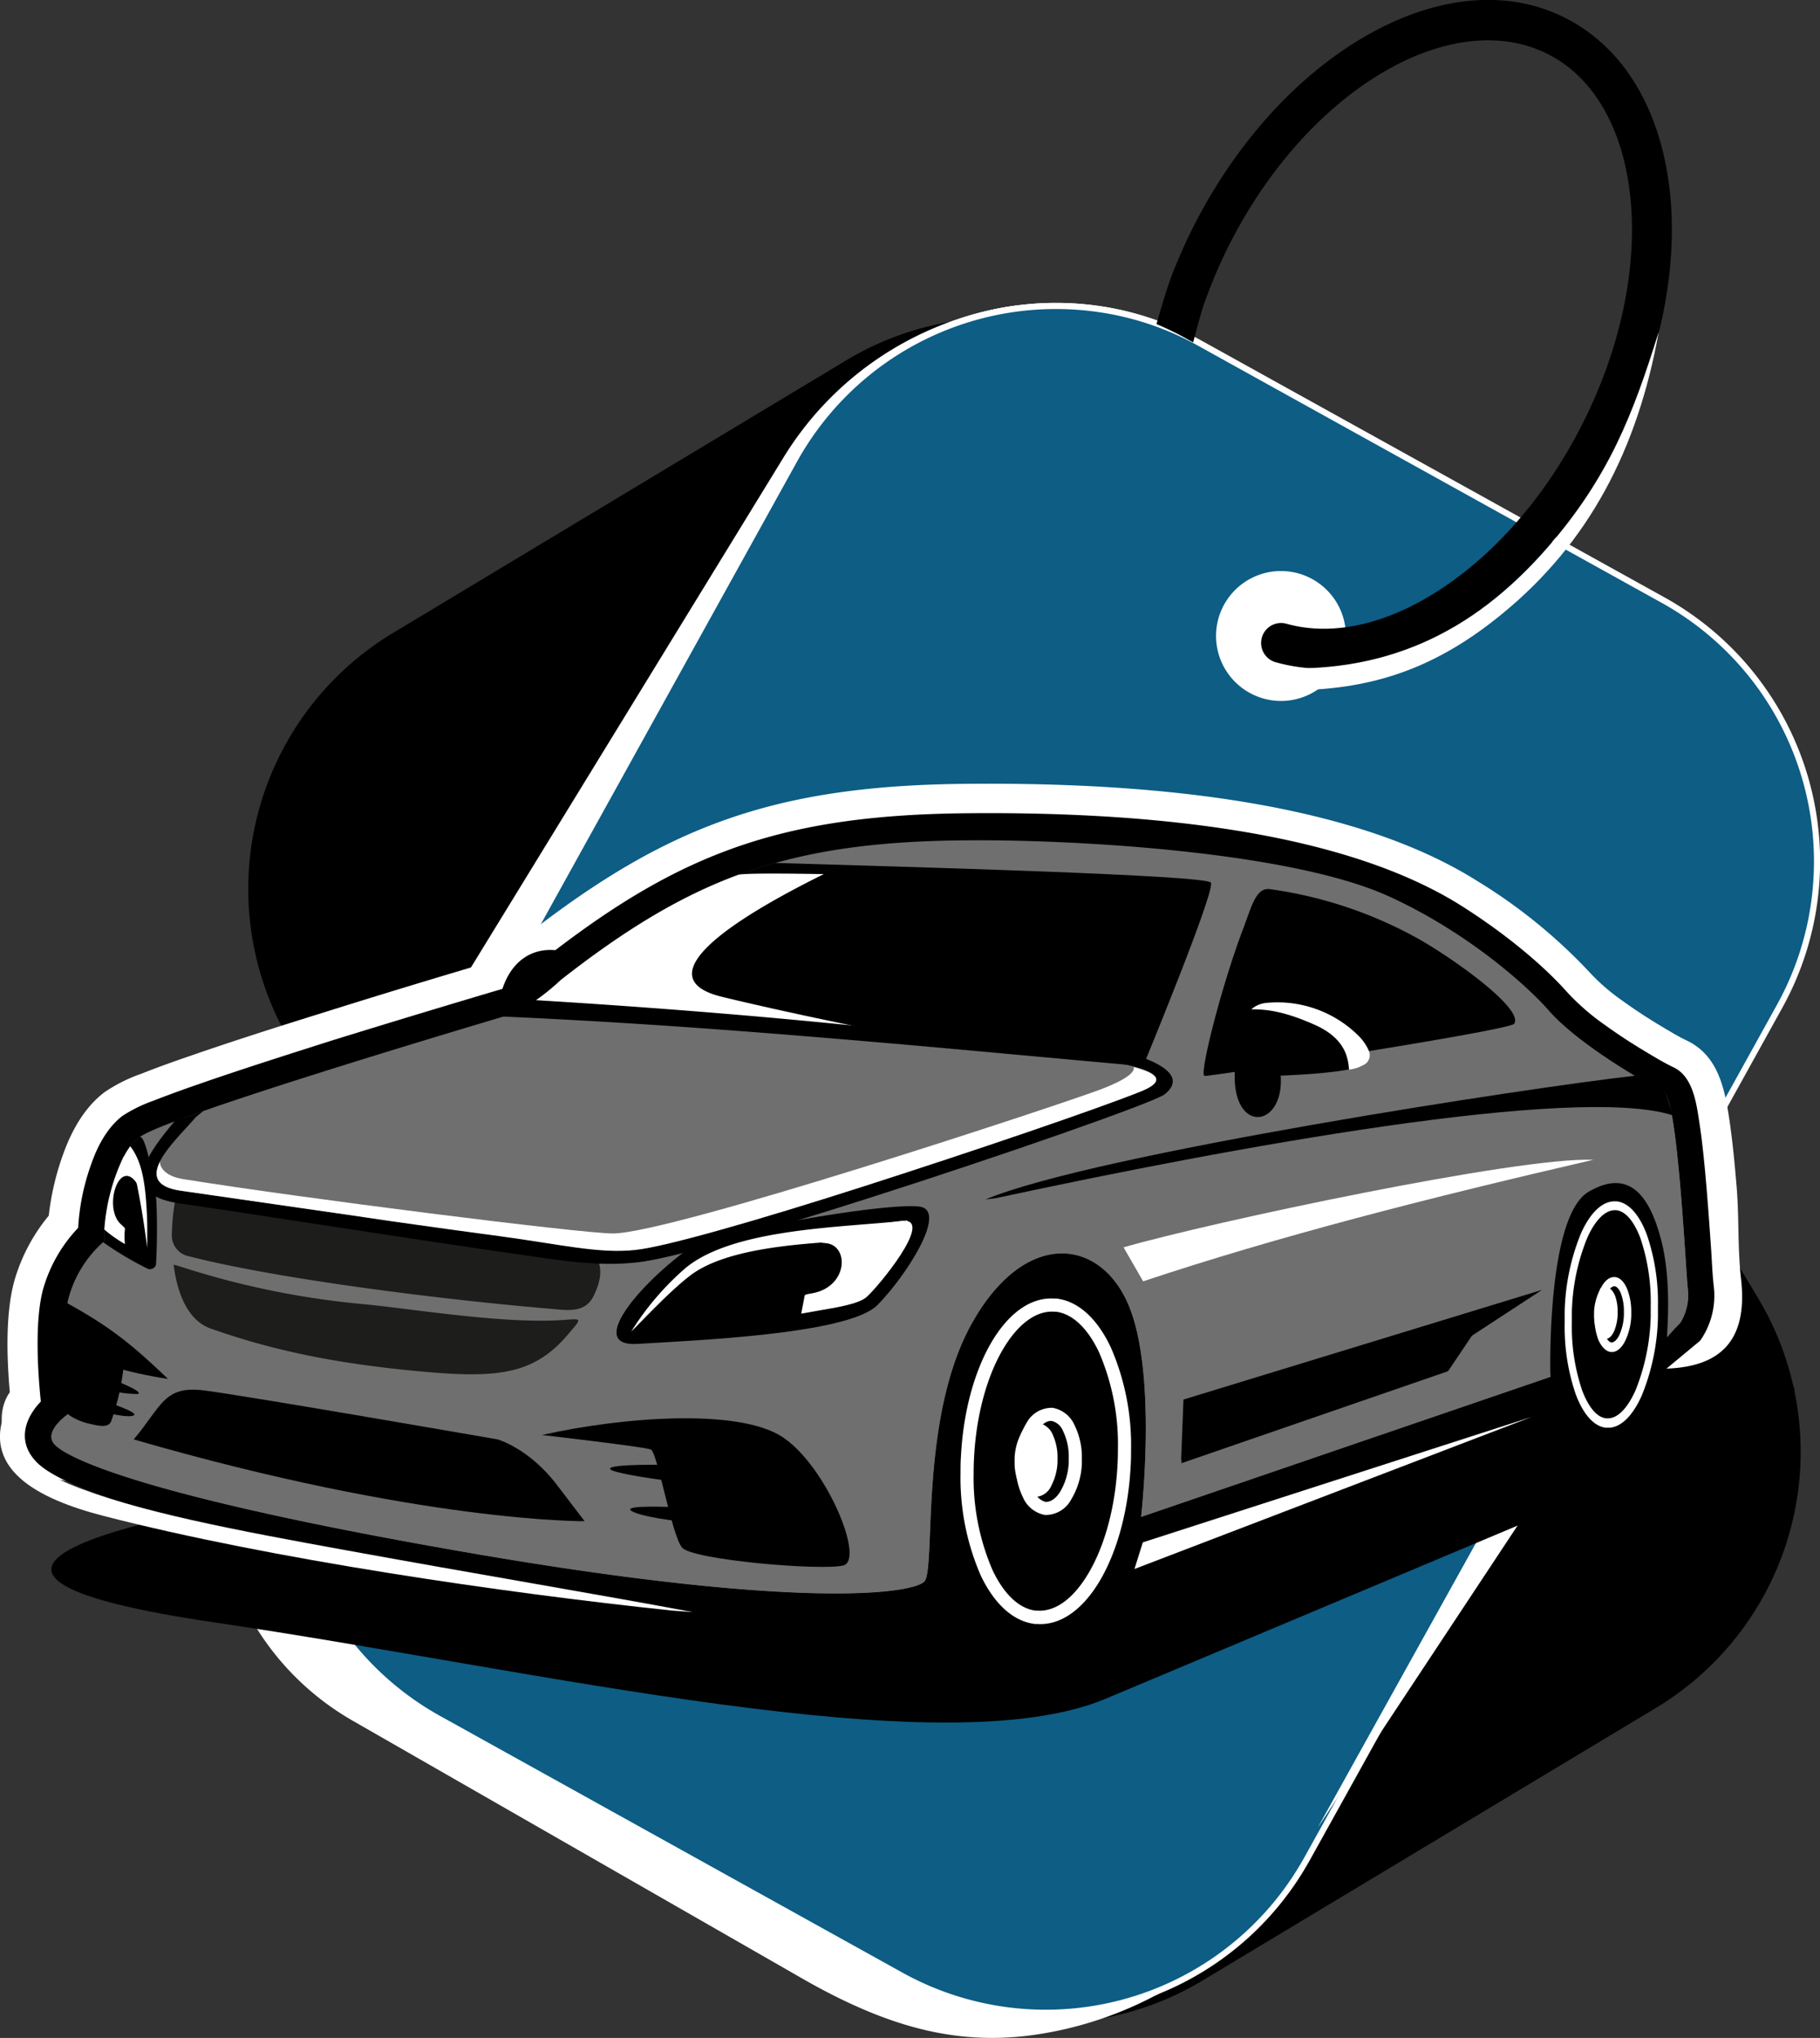 <svg id="Layer_1" data-name="Layer 1" xmlns="http://www.w3.org/2000/svg" viewBox="0 0 296.82 332.19"><rect x="0" y="0" width="296.82" height="332.19" fill="#333333" stroke="none"/><defs><style>.cls-1,.cls-2,.cls-3,.cls-4,.cls-5,.cls-6{fill-rule:evenodd;}.cls-2,.cls-4{fill:#fff;}.cls-2,.cls-3{stroke:#fff;stroke-miterlimit:10;}.cls-3{fill:#0d5d85;}.cls-5{fill:#706f6f;}.cls-6{fill:#1d1d1b;}</style></defs><title>finallogo3</title><path class="cls-1" d="M284.66,146.16l74.16-44.58a48.72,48.72,0,0,1,66.64,16.61l82,136.42a48.7,48.7,0,0,1-16.61,66.64l-74.16,44.57a48.71,48.71,0,0,1-66.64-16.6l-82-136.42A48.71,48.71,0,0,1,284.66,146.16Z" transform="translate(-220.68 -42.92)"/><path class="cls-2" d="M409.29,367.53a60.21,60.21,0,0,1-20.84,6.7c-11.92,1.47-22.87-1.32-36.74-9.27L278.5,323c-22.6-12.94-29.36-42.65-15-66l85.37-139.22a52.43,52.43,0,0,1,37.69-24.57,48.6,48.6,0,0,0-36.21,24.57L273.16,257a48.71,48.71,0,0,0,18.94,66L367.79,365A48.44,48.44,0,0,0,409.29,367.53Z" transform="translate(-220.68 -42.92)"/><path class="cls-3" d="M504.21,206.8l-77,143.82c-3.82,7.14-10.37,12.86-17.89,16.91a48.44,48.44,0,0,1-41.5-2.57L292.1,323a48.71,48.71,0,0,1-18.94-66l77.15-139.22a48.78,48.78,0,0,1,50.07-24.41A45.42,45.42,0,0,1,416,98.85l73.21,41.94C511.77,153.73,517.15,182.64,504.21,206.8Z" transform="translate(-220.68 -42.92)"/><path class="cls-3" d="M511,206.8l-48.52,87.56L433.8,346q-1,1.77-2.1,3.42A48.72,48.72,0,0,1,367.79,365L292.1,323a48.71,48.71,0,0,1-18.94-66l77.15-139.22a48.78,48.78,0,0,1,50.07-24.41,47.72,47.72,0,0,1,15.94,5.47L492,140.79A48.71,48.71,0,0,1,511,206.8Z" transform="translate(-220.68 -42.92)"/><polygon class="cls-4" points="254.39 238.26 214.91 297.91 245.74 242.47 254.39 238.26"/><path class="cls-4" d="M429.59,157.18A10.59,10.59,0,1,0,419,146.59,10.61,10.61,0,0,0,429.59,157.18Z" transform="translate(-220.68 -42.92)"/><path class="cls-1" d="M409.29,95.75c.74-2.61,1.79-6.17,2.63-8.31,1-2.5,2.1-5,3.36-7.51,7.08-14,17.24-24.86,28-31.06,11.13-6.45,22.92-8,32.73-3S491.56,61.21,493,74c1.36,12.29-1.34,26.9-8.42,40.92-6.49,12.84-15.57,23-25.29,29.4-10.16,6.68-21.08,9.26-30.65,6.52a3.26,3.26,0,0,1,1.78-6.27c7.69,2.2,16.72,0,25.3-5.67,8.81-5.78,17.08-15.1,23.05-26.91,6.5-12.86,9-26.17,7.76-37.28-1.18-10.63-5.76-19.14-13.47-23s-17.29-2.53-26.54,2.83c-9.67,5.6-18.91,15.5-25.4,28.35q-1.74,3.45-3.11,7-.53,1.34-1,2.67c-.38,1.07-1.17,4-1.74,6.17l-.73-.4A48,48,0,0,0,409.29,95.75Z" transform="translate(-220.68 -42.92)"/><path class="cls-4" d="M427.36,151.72c18.75,1.28,33.36-5.37,45.71-19.54C483,120.82,487,110.5,491.2,97c-3.45,19.31-11.49,34.41-25.32,45.8-12.09,10-23.59,13.3-39.13,12.54Z" transform="translate(-220.68 -42.92)"/><path class="cls-1" d="M278.46,284.83c-40.84,6-75.26,14.86-22.69,22.57S374.26,331.05,401,319.82l106.43-44.71c8.94-3.76,7.32-8.35-1.8-10.22-13.67-2.8-29.44-5.66-32-5.81C473.62,259.08,287.54,277.61,278.46,284.83Z" transform="translate(-220.68 -42.92)"/><path class="cls-1" d="M391.61,249.46l-18.72-1.13c-9.29-.56-17.65,13.12-18.67,30.55s5.68,32,15,32.58l18.72,1.12c9.29.56,17.66-13.12,18.68-30.55S400.91,250,391.61,249.46Z" transform="translate(-220.68 -42.92)"/><path class="cls-1" d="M483.65,235.14l-10.26-.62c-5.1-.31-9.68,9.28-10.24,21.41s3.12,22.22,8.21,22.53l10.27.62c5.1.31,9.68-9.28,10.24-21.42S488.75,235.44,483.65,235.14Z" transform="translate(-220.68 -42.92)"/><path class="cls-1" d="M277.91,256.47l-10.26-2.25C262.55,253.1,258,262,257.41,274s3.12,22.71,8.21,23.83l10.27,2.25c5.09,1.11,9.68-7.75,10.24-19.79S283,257.59,277.91,256.47Z" transform="translate(-220.68 -42.92)"/><path class="cls-4" d="M222.28,269.86c-.51-5.74-.7-12.85.71-18.05a29.33,29.33,0,0,1,5.64-10.73A43.79,43.79,0,0,1,231,231c1.38-3.82,3.45-7.56,6.74-10.06a25.89,25.89,0,0,1,6-3c2.64-1.05,5.31-2,8-2.92,7.13-2.47,14.33-4.76,21.53-7q14-4.4,28.15-8.56c25.28-20.73,43-28.41,76.42-28.77,25.78-.27,61.41,1.8,83.67,15.78A87.34,87.34,0,0,1,480.1,201.6a32.82,32.82,0,0,0,5.26,4.5c2.11,1.53,4.3,2.94,6.54,4.27,1.26.75,2.54,1.53,3.87,2.16,5,2.38,6.13,7.57,6.89,12.5.58,3.79.93,7.61,1.25,11.43.41,4.93.14,9.94.71,14.93,1.23,10.68-4,14.44-12.55,14.63l-1.89-30.45v-6.95L245,246.61c-8.8-2-9.83,36.39-11.37,37.93C221.37,283.81,219.05,274.39,222.28,269.86Z" transform="translate(-220.68 -42.92)"/><path class="cls-1" d="M303.76,203.77c24.43-20.16,41-27.92,74.13-28.28,24.15-.26,59.6,1.58,81,15,5.94,3.73,12.83,9,17.52,14.32a38.2,38.2,0,0,0,6.06,5.22c2.23,1.61,4.55,3.11,6.91,4.51,1.35.81,2.84,1.7,4.26,2.37,3.13,1.5,3.71,5.85,4.16,8.83.57,3.67.91,7.41,1.22,11.1.28,3.38.52,6.76.75,10.13.12,1.86.19,3.82.41,5.66a12.8,12.8,0,0,1-1.95,8.42l-.3.43L486.45,271V252a40.7,40.7,0,0,0-.72-8.15,14.27,14.27,0,0,0-1.12-3.32l-.51.29c-2.1,1.33-3.87,8.94-4.35,11.33a110,110,0,0,0-1.94,15.62l-.14,2.73-76,26,.82-7.11c1-8.25,1.55-24.1-1.6-32-.92-2.31-2.55-4.79-5-5.62-5.53-1.86-10.8,5.27-12.95,9.12a39.79,39.79,0,0,0-3.62,9.32A96.42,96.42,0,0,0,376.73,290c-.12,2.53-.17,5.08-.34,7.6-.14,2.1-.32,4.61-1.81,6.16-3.37,3.51-15.91,3.22-20.47,3.12-7.58-.16-15.25-.81-22.83-1.64-11.45-1.26-22.9-3-34.29-5-10.23-1.77-62.49-10.66-70.44-19.09-3.15-3.34-1.75-7.15.79-9.77-.6-5.74-.93-13.55.37-18.32a24,24,0,0,1,5.72-10V243a36.49,36.49,0,0,1,2.15-10.38c1-2.89,2.62-5.94,5.09-7.82a23.49,23.49,0,0,1,4.9-2.41c2.55-1,5.17-1.94,7.77-2.84,7.07-2.45,14.24-4.72,21.39-7Q289.21,208.07,303.76,203.77Z" transform="translate(-220.68 -42.92)"/><path class="cls-5" d="M306,207.67c-13.8,4.08-58.43,17.47-62.59,20.63s-5.67,13.08-5.67,15v1.89a18.72,18.72,0,0,0-5.87,9.29c-1.64,6.06,0,18.91,0,18.91s-4.25,2.87-2.27,5,14,8.41,67.89,17.7,72,6.61,73.94,4.64-.94-26.53,7.75-42.08,21.18-14,25.72-2.61,1.89,34.15,1.89,34.15l66.76-22.83s-1.4-11.52.59-21.12c.93-4.48,3.48-9.64,5.65-11,4.13-2.62,10.1,0,11.74,4,3.12,7.58,2.32,12.76,2.37,20.16l.83-.84a8.57,8.57,0,0,0,1.22-5.55c-.37-3.28-1.65-31-3.92-32.1s-13.61-7.44-18.72-13.23c-3.49-4-13.25-12.79-26.14-18.66-16.25-7.4-52.1-9.3-69-9.12C346.29,180.13,330.58,187.26,306,207.67Z" transform="translate(-220.68 -42.92)"/><path class="cls-5" d="M250.84,238.94c-.46.51-1,3.51-1,7.16a3.42,3.42,0,0,0,2.69,3.32c14,3.76,40,7.1,56.29,8.54,2.9.25,5.71.82,7.07-2.08s1.47-5.34-.23-7c-1.21-1.19-21.49-3.64-38.25-6-14.8-2.07-26.39-4.13-26.54-4Zm-1.48,11.46c0-.32,12.5,5.1,30.39,6.82,7.26.7,21.69,3.24,31.14,2.6,3.22-.22,3.21-.45.9,2.37-5.57,6.84-11.52,7.19-24.64,5.84-14.16-1.45-23.6-3.61-31.58-6.52C251.93,260.18,249.94,255,249.36,250.4Z" transform="translate(-220.68 -42.92)"/><path class="cls-5" d="M231.32,257.6c-.65,6.5.53,15.76.53,15.76s-4.25,2.87-2.27,5,14,8.41,67.89,17.7,72,6.61,73.94,4.64-.94-26.53,7.75-42.08,21.18-14,25.72-2.61,1.89,34.15,1.89,34.15l66.76-22.83s-.72-26.08,6.24-30.15,10.05,1.32,11.74,7.54c2,7.25.89,16.37,1.07,16.17l2.13-2.41a8.57,8.57,0,0,0,1.22-5.55c-.3-2.61-1.17-20.74-2.65-28.55a28.91,28.91,0,0,1-1.17,4c-1.51,3.88-23.07,5.42-23.07,5.42L405.5,248.5s-4.35-7.07-12.67-6.25-14.18,13.33-19.1,22.68c-3.87,7.36-14.43,11.62-21.14,12.59,6.93,5,12.91,19.72,9.42,20.61s-24.59-.91-26.29-2.91-4-15.55-5.1-16-17.78-2.39-17.78-2.39a120.67,120.67,0,0,1,12.59-2.08c-8.51.14-16.2,1-17.31,1.54-2.27,1.19-11.73-.7-11.73-.7s-47.84-6.85-50.3-8.7S234.53,258.89,231.32,257.6Z" transform="translate(-220.68 -42.92)"/><path class="cls-1" d="M231.58,255.69c-1.17,6.41-.48,16.82-.48,16.82.24,1.06,2.54,2.12,4.05,2.46s3.18.8,3.66-.38a38.68,38.68,0,0,0,2-8.64C241.16,262.2,240.89,261.23,231.58,255.69Z" transform="translate(-220.68 -42.92)"/><path class="cls-1" d="M243.39,228.3c-4.16,3.15-5.67,13.08-5.67,15v1.89l-.24.2a53.61,53.61,0,0,0,7.27,4.33,1,1,0,0,0,1.37-.68,102.56,102.56,0,0,0,.06-10.32C246.18,238,244.58,227.4,243.39,228.3Z" transform="translate(-220.68 -42.92)"/><path class="cls-1" d="M347.09,183.58c-14.21,4-26,11.53-41,24l101.07,9s11.8-28.56,11-29.79S368.69,184.22,347.09,183.58Z" transform="translate(-220.68 -42.92)"/><path class="cls-1" d="M315.49,199.3c-4.45-2.82-10.88-2.16-13.05,5.37S309.43,206.13,315.49,199.3Z" transform="translate(-220.68 -42.92)"/><path class="cls-1" d="M334.3,245.54c-8.32,5.55-18.53,17-9.64,16.44s34.41-1.53,39.14-6.35,11.35-15.2,7-16S343.38,242.68,334.3,245.54Z" transform="translate(-220.68 -42.92)"/><path class="cls-6" d="M249.77,237.22c-.48.51-1,3.5-1.07,7.16a3.45,3.45,0,0,0,2.8,3.32c14.58,3.75,41.68,7.09,58.64,8.53,3,.26,5.94.83,7.36-2.08s1.53-5.33-.23-7c-1.27-1.18-22.39-3.64-39.85-6-15.42-2.07-27.49-4.13-27.65-4ZM249,249.1c0-.31,12.27,4.68,30.9,6.4,7.57.69,22.6,3.24,32.44,2.59,3.36-.22,3.35-.45.94,2.38-5.8,6.83-12,7.18-25.66,5.84-14.76-1.46-24.21-3.9-32.53-6.81C251.28,258.17,249.58,253.7,249,249.1Z" transform="translate(-220.68 -42.92)"/><path class="cls-1" d="M309.06,276.83c13.42-3,32-4.32,39.14.27s13.62,20.11,10,21-24.58-.91-26.28-2.91-4-15.55-5.11-16S309.06,276.83,309.06,276.83Z" transform="translate(-220.68 -42.92)"/><path class="cls-1" d="M344.42,282.55c-5.68-.26-8-.64-12.89-.8-5.55-.18-13.24-.06-10.94.88,1.43.58,6.83,1.42,10.26,1.79C337.85,285.16,344.17,284.82,344.42,282.55Z" transform="translate(-220.68 -42.92)"/><path class="cls-1" d="M348,289.38c-12.1-.54-28.17-1.69-23.82.08S347.64,292.76,348,289.38Z" transform="translate(-220.68 -42.92)"/><path class="cls-1" d="M242.49,277.55c4.54-5.4,4.92-8.78,11.35-8s48,8,48,8,5.11,1.44,9.65,7.39l4.53,5.94S289.39,291.15,242.49,277.55Z" transform="translate(-220.68 -42.92)"/><path class="cls-1" d="M413.73,274.05l49.35-16.89-6.24,9.27-43.49,15Z" transform="translate(-220.68 -42.92)"/><path class="cls-1" d="M493.46,224.71c-16-5.07-72.47,5.35-110.34,13.51l-1.73.22c17.6-7.4,89.21-18.32,106-20.18,2.14,1.27,3.84,2.19,4.58,2.54.34.16.66.92.95,2.09Z" transform="translate(-220.68 -42.92)"/><path class="cls-1" d="M423.43,194.3c-3.48,9.11-7.26,23.92-6.3,24,1.14.07,49.73-7.41,50.49-8.5,1.62-2.34-9.44-10.33-15.56-13.82a69.17,69.17,0,0,0-24.17-8.11C425.5,187.45,424.8,190.72,423.43,194.3Z" transform="translate(-220.68 -42.92)"/><path class="cls-1" d="M427.15,206.4c-2.46.23-5.1,2.72-5.1,9.53,0,1.2,0,2.2,0,3,.31,8.8,8.05,7.56,7.5-.68,0,0,12.12-.39,13.73-1.9.81-.76,1.57-1.76-1.16-4.69A18.75,18.75,0,0,0,427.15,206.4Z" transform="translate(-220.68 -42.92)"/><polygon class="cls-1" points="193.01 228.13 251.49 210.25 239.11 218.34 192.62 238.04 193.01 228.13"/><path class="cls-1" d="M253.86,224l-1.23,1c-3.29,3.85-11.14,10.72-2.48,12,12.4,1.78,34.94,5.08,52.14,7.38,9.7,1.3,16,2.87,22,2.23,5.15-.55,20.47-5,36.73-10.2,18.73-6,38.64-12.8,45.66-15.61,5.48-2.2,1.38-3.73-4.65-4.79l4.08-1s9.18,2.58,4.52,6.28c-1.61,1.28-26.15,9.89-48.86,17.12-16.36,5.21-31.83,9.72-37.13,10.28-6.85.73-12.11-.25-23.31-1.87-16.38-2.36-39.68-6.07-51.37-7.74-10.54-1.52-4.78-8.62-.77-13.44C250.58,225.18,252.14,224.61,253.86,224Z" transform="translate(-220.68 -42.92)"/><path class="cls-4" d="M392.57,256.73c-3.11-.19-6.12,2.28-8.48,6.41-2.48,4.34-4.19,10.46-4.55,17.32-.05.85-.07,1.72-.07,2.62a37.81,37.81,0,0,0,3.07,15.75c1.81,3.84,4.29,6.32,7.08,6.63l.28,0c3.11.19,6.12-2.27,8.48-6.41,2.48-4.33,4.19-10.45,4.55-17.31.05-.85.07-1.73.07-2.62a37.81,37.81,0,0,0-3.07-15.75c-1.81-3.85-4.29-6.32-7.08-6.64l-.28,0ZM382.21,262c2.74-4.8,6.41-7.65,10.36-7.41l.39,0c3.64.41,6.74,3.38,8.9,8a39.89,39.89,0,0,1,3.28,16.69c0,.86,0,1.77-.07,2.72-.38,7.2-2.19,13.63-4.81,18.23-2.74,4.8-6.41,7.65-10.36,7.41l-.39,0c-3.63-.41-6.74-3.37-8.9-7.95A39.93,39.93,0,0,1,377.33,283c0-.86,0-1.77.07-2.73C377.78,273,379.59,266.59,382.21,262Z" transform="translate(-220.68 -42.92)"/><path class="cls-4" d="M392.16,274.54c-.8-.05-1.61.57-2.28,1.61a10.22,10.22,0,0,0-1.42,4.85c0,.22,0,.47,0,.75a9.67,9.67,0,0,0,.93,4.36,2.68,2.68,0,0,0,1.8,1.62h.09c.8,0,1.61-.57,2.27-1.6a10.18,10.18,0,0,0,1.43-4.86c0-.22,0-.47,0-.75a9.54,9.54,0,0,0-.94-4.36,2.66,2.66,0,0,0-1.8-1.61Zm-4.09.37a4.66,4.66,0,0,1,4.09-2.51l.2,0a4.83,4.83,0,0,1,3.57,2.84,11.79,11.79,0,0,1,1.19,5.39q0,.39,0,.87a12.27,12.27,0,0,1-1.74,5.84,4.71,4.71,0,0,1-4.09,2.52l-.2,0a4.85,4.85,0,0,1-3.57-2.85,11.79,11.79,0,0,1-1.2-5.39q0-.39,0-.87A12.31,12.31,0,0,1,388.07,274.91Z" transform="translate(-220.68 -42.92)"/><path class="cls-4" d="M389.88,275.87c-1.34-.08-2.55,2.08-2.69,4.83s.84,5,2.18,5.12,2.55-2.08,2.7-4.83S391.23,276,389.88,275.87Z" transform="translate(-220.68 -42.92)"/><path class="cls-4" d="M389.88,277c-.25,0-.55.31-.85.84a7.08,7.08,0,0,0-.77,3c0,.12,0,.28,0,.47a6.71,6.71,0,0,0,.5,2.7c.21.45.43.74.62.76h0c.25,0,.56-.31.86-.85a7,7,0,0,0,.77-3c0-.12,0-.27,0-.46a6.72,6.72,0,0,0-.5-2.71c-.21-.45-.43-.73-.62-.76h0s0,0,0,0Zm-2.74-.29a3.07,3.07,0,0,1,2.74-1.86H390a3.24,3.24,0,0,1,2.44,2.09,8.81,8.81,0,0,1,.71,3.64c0,.15,0,.34,0,.57a9,9,0,0,1-1,3.92,3,3,0,0,1-2.74,1.86h-.11a3.24,3.24,0,0,1-2.44-2.09,8.76,8.76,0,0,1-.71-3.63c0-.16,0-.35,0-.58a9.36,9.36,0,0,1,1-3.92Zm2.23,8.09Zm.51-7.81" transform="translate(-220.68 -42.92)"/><path class="cls-4" d="M484.18,240.19c-1.7-.1-3.36,1.64-4.65,4.53a34.15,34.15,0,0,0-2.5,12.09c0,.59,0,1.2,0,1.82a32.31,32.31,0,0,0,1.68,10.93c1,2.65,2.35,4.36,3.88,4.55h.16c1.7.11,3.35-1.63,4.65-4.53a34.37,34.37,0,0,0,2.49-12.08c0-.6,0-1.2,0-1.83a32.25,32.25,0,0,0-1.68-10.92c-1-2.66-2.36-4.36-3.89-4.56ZM478.5,244c1.5-3.37,3.52-5.38,5.68-5.25l.21,0c2,.25,3.7,2.29,4.88,5.45a34,34,0,0,1,1.8,11.58c0,.6,0,1.24,0,1.9a35.69,35.69,0,0,1-2.64,12.72c-1.5,3.36-3.51,5.38-5.67,5.24l-.22,0c-2-.25-3.69-2.29-4.88-5.45a34,34,0,0,1-1.8-11.58c0-.6,0-1.23,0-1.9A35.84,35.84,0,0,1,478.5,244Z" transform="translate(-220.68 -42.92)"/><path class="cls-4" d="M484,252.58c-.43,0-.88.41-1.24,1.14a8.52,8.52,0,0,0-.78,3.39c0,.15,0,.33,0,.52a8.12,8.12,0,0,0,.51,3c.27.65.61,1.06,1,1.11h0c.44,0,.88-.41,1.25-1.13a8.73,8.73,0,0,0,.78-3.39c0-.16,0-.33,0-.52a8.14,8.14,0,0,0-.51-3c-.27-.64-.62-1.06-1-1.11Zm-2.24.3c.58-1.16,1.37-1.84,2.24-1.79h.12c.81.11,1.49.84,1.95,2a10,10,0,0,1,.65,3.74c0,.18,0,.38,0,.6a10.21,10.21,0,0,1-1,4.08c-.58,1.15-1.37,1.84-2.24,1.79l-.11,0c-.81-.11-1.49-.83-2-1.94a10,10,0,0,1-.65-3.74c0-.18,0-.38,0-.61A10.46,10.46,0,0,1,481.71,252.88Z" transform="translate(-220.68 -42.92)"/><path class="cls-4" d="M482.71,253.53c-.74-.05-1.4,1.47-1.48,3.38s.46,3.5,1.2,3.54,1.4-1.47,1.47-3.38S483.44,253.57,482.71,253.53Z" transform="translate(-220.68 -42.92)"/><path class="cls-4" d="M482.71,254.27c-.14,0-.31.22-.47.6a6,6,0,0,0-.42,2.11,3.22,3.22,0,0,0,0,.33,5.48,5.48,0,0,0,.28,1.88c.11.31.23.5.33.52h0s0,0,0,0,.3-.22.47-.59a6.19,6.19,0,0,0,.42-2.11v-.33a5.76,5.76,0,0,0-.27-1.88c-.12-.31-.24-.5-.34-.52Zm-1.51-.17c.37-.85.9-1.35,1.51-1.32h.06c.57.07,1,.61,1.34,1.43a7.67,7.67,0,0,1,.39,2.52c0,.11,0,.24,0,.4a7.71,7.71,0,0,1-.56,2.74c-.37.84-.9,1.35-1.5,1.31h-.07c-.57-.07-1-.61-1.33-1.43a7.45,7.45,0,0,1-.39-2.52v-.4a8.18,8.18,0,0,1,.56-2.74Zm1.23,5.61Zm.28-5.44" transform="translate(-220.68 -42.92)"/><path class="cls-1" d="M231,255c7.64,4.11,11.39,7.25,17.08,12.69-7.43-1.15-10.31-2.45-17.31-4.52Z" transform="translate(-220.68 -42.92)"/><path class="cls-1" d="M232.17,265.6c2.62.89,3.7,1,6,1.87,2.55.92,6.06,2.45,4.93,2.68a19.33,19.33,0,0,1-4.82-.67C235,268.68,232.12,267.24,232.17,265.6Z" transform="translate(-220.68 -42.92)"/><path class="cls-1" d="M231.34,269.16c5.58,1.91,13,4.13,10.89,4.56S231.26,271.61,231.34,269.16Z" transform="translate(-220.68 -42.92)"/><path class="cls-4" d="M369,244.62c-9.76.84-28,.34-35.72,6.19-3.14,2.4-6.8,6.3-9.66,9.17a45.62,45.62,0,0,1,8.75-10.27c7.84-6.66,26.05-6.69,36.27-7.85Z" transform="translate(-220.68 -42.92)"/><path class="cls-4" d="M367.89,241.92c5.31-.43-4.17,11-5.95,12.48-1.39,1.15-5.45,1.74-7.38,2.08l-3.21.57.56-2.93c0-.19.53-.27,1.19-.38,5.67-1,6.12-7.3,2.68-8.12l-3.25-.4.33-1.32Z" transform="translate(-220.68 -42.92)"/><path class="cls-4" d="M240.77,231.65a10,10,0,0,1,2.37,5c.5,2.53,1,5.41,1.55,9.67,0-3.26.06-4-.15-7.16-.3-4.44-1-7.3-2.62-9.4A13.48,13.48,0,0,0,240.77,231.65Z" transform="translate(-220.68 -42.92)"/><path class="cls-4" d="M237.72,243.36l0,0a21.65,21.65,0,0,0,3.34,2.35,10.36,10.36,0,0,1,0-2.45c0-.18-.26-.42-.63-.75-3-2.63-.32-11.08,2.6-6.65a15,15,0,0,0,1.14,1.5l-.44-3.57-2.9-2.31a32.54,32.54,0,0,0-3.13,11.76Z" transform="translate(-220.68 -42.92)"/><path class="cls-4" d="M424.75,207.45c3.38-.08,6.6.86,10.29,2.49,3.16,1.4,4.56,3.17,5.18,4.89a8.51,8.51,0,0,1,.46,2.44,6.2,6.2,0,0,0,2.64-.9,1.78,1.78,0,0,0,.62-2.13,7.92,7.92,0,0,0-1.78-2.56,18.75,18.75,0,0,0-15-5.28A4.28,4.28,0,0,0,424.75,207.45Z" transform="translate(-220.68 -42.92)"/><path class="cls-4" d="M338.41,205.4c-10.08-2.45-4.51-9.54,16.63-20-.94,0-12.9-.26-14,.13-9.75,3.61-18.67,9.13-28.87,17.1a38.57,38.57,0,0,1-4.66,3.73L306,207.62l78.7,7C370.6,212.59,348.48,207.86,338.41,205.4Z" transform="translate(-220.68 -42.92)"/><path class="cls-1" d="M301.41,205.56c32.06,1.81,68.58,4.89,100.31,9.78a45.92,45.92,0,0,1,7.6,1.55l-1.41-.1c-35.87-3.22-70.51-6.69-106.64-8.23a1.5,1.5,0,0,1,.14-3Z" transform="translate(-220.68 -42.92)"/><path class="cls-4" d="M400.34,220.44c-6.43,2.45-70.26,23.54-79.71,23.54-5.12,0-50.67-5.74-70.13-8.87-2.93-.47-3.81-2-3.72-2.85-1.14,2.24-.8,4.15,3.37,4.75l26.94,3.88L284.6,242c6.1.86,12.17,1.71,17.69,2.44,9.7,1.3,16,2.87,22,2.23,5.15-.55,20.47-5,36.73-10.2,18.73-6,38.64-12.8,45.66-15.61,4.3-1.72,2.7-3-1.11-4C405.84,217.67,404.28,218.93,400.34,220.44Z" transform="translate(-220.68 -42.92)"/><path class="cls-4" d="M225.13,273.82c-2.59,5.27,1.34,8.69,6.82,11,10.93,4.52,27.75,7.63,45.07,10.78,20.56,3.75,41.94,7.33,56.65,10.1l-3.37-.25c-27.64-2.9-65.51-8.41-92.73-15.43-10.64-2.75-20.48-7.68-15.62-18Z" transform="translate(-220.68 -42.92)"/><polygon class="cls-4" points="186.38 251.41 249.77 230.97 185.02 255.75 186.38 251.41"/><path class="cls-4" d="M403.92,246.24c14.21-4.1,64.43-14.79,76.61-14.27-27.18,6.28-51.3,12.45-73.42,19.81Z" transform="translate(-220.68 -42.92)"/></svg>